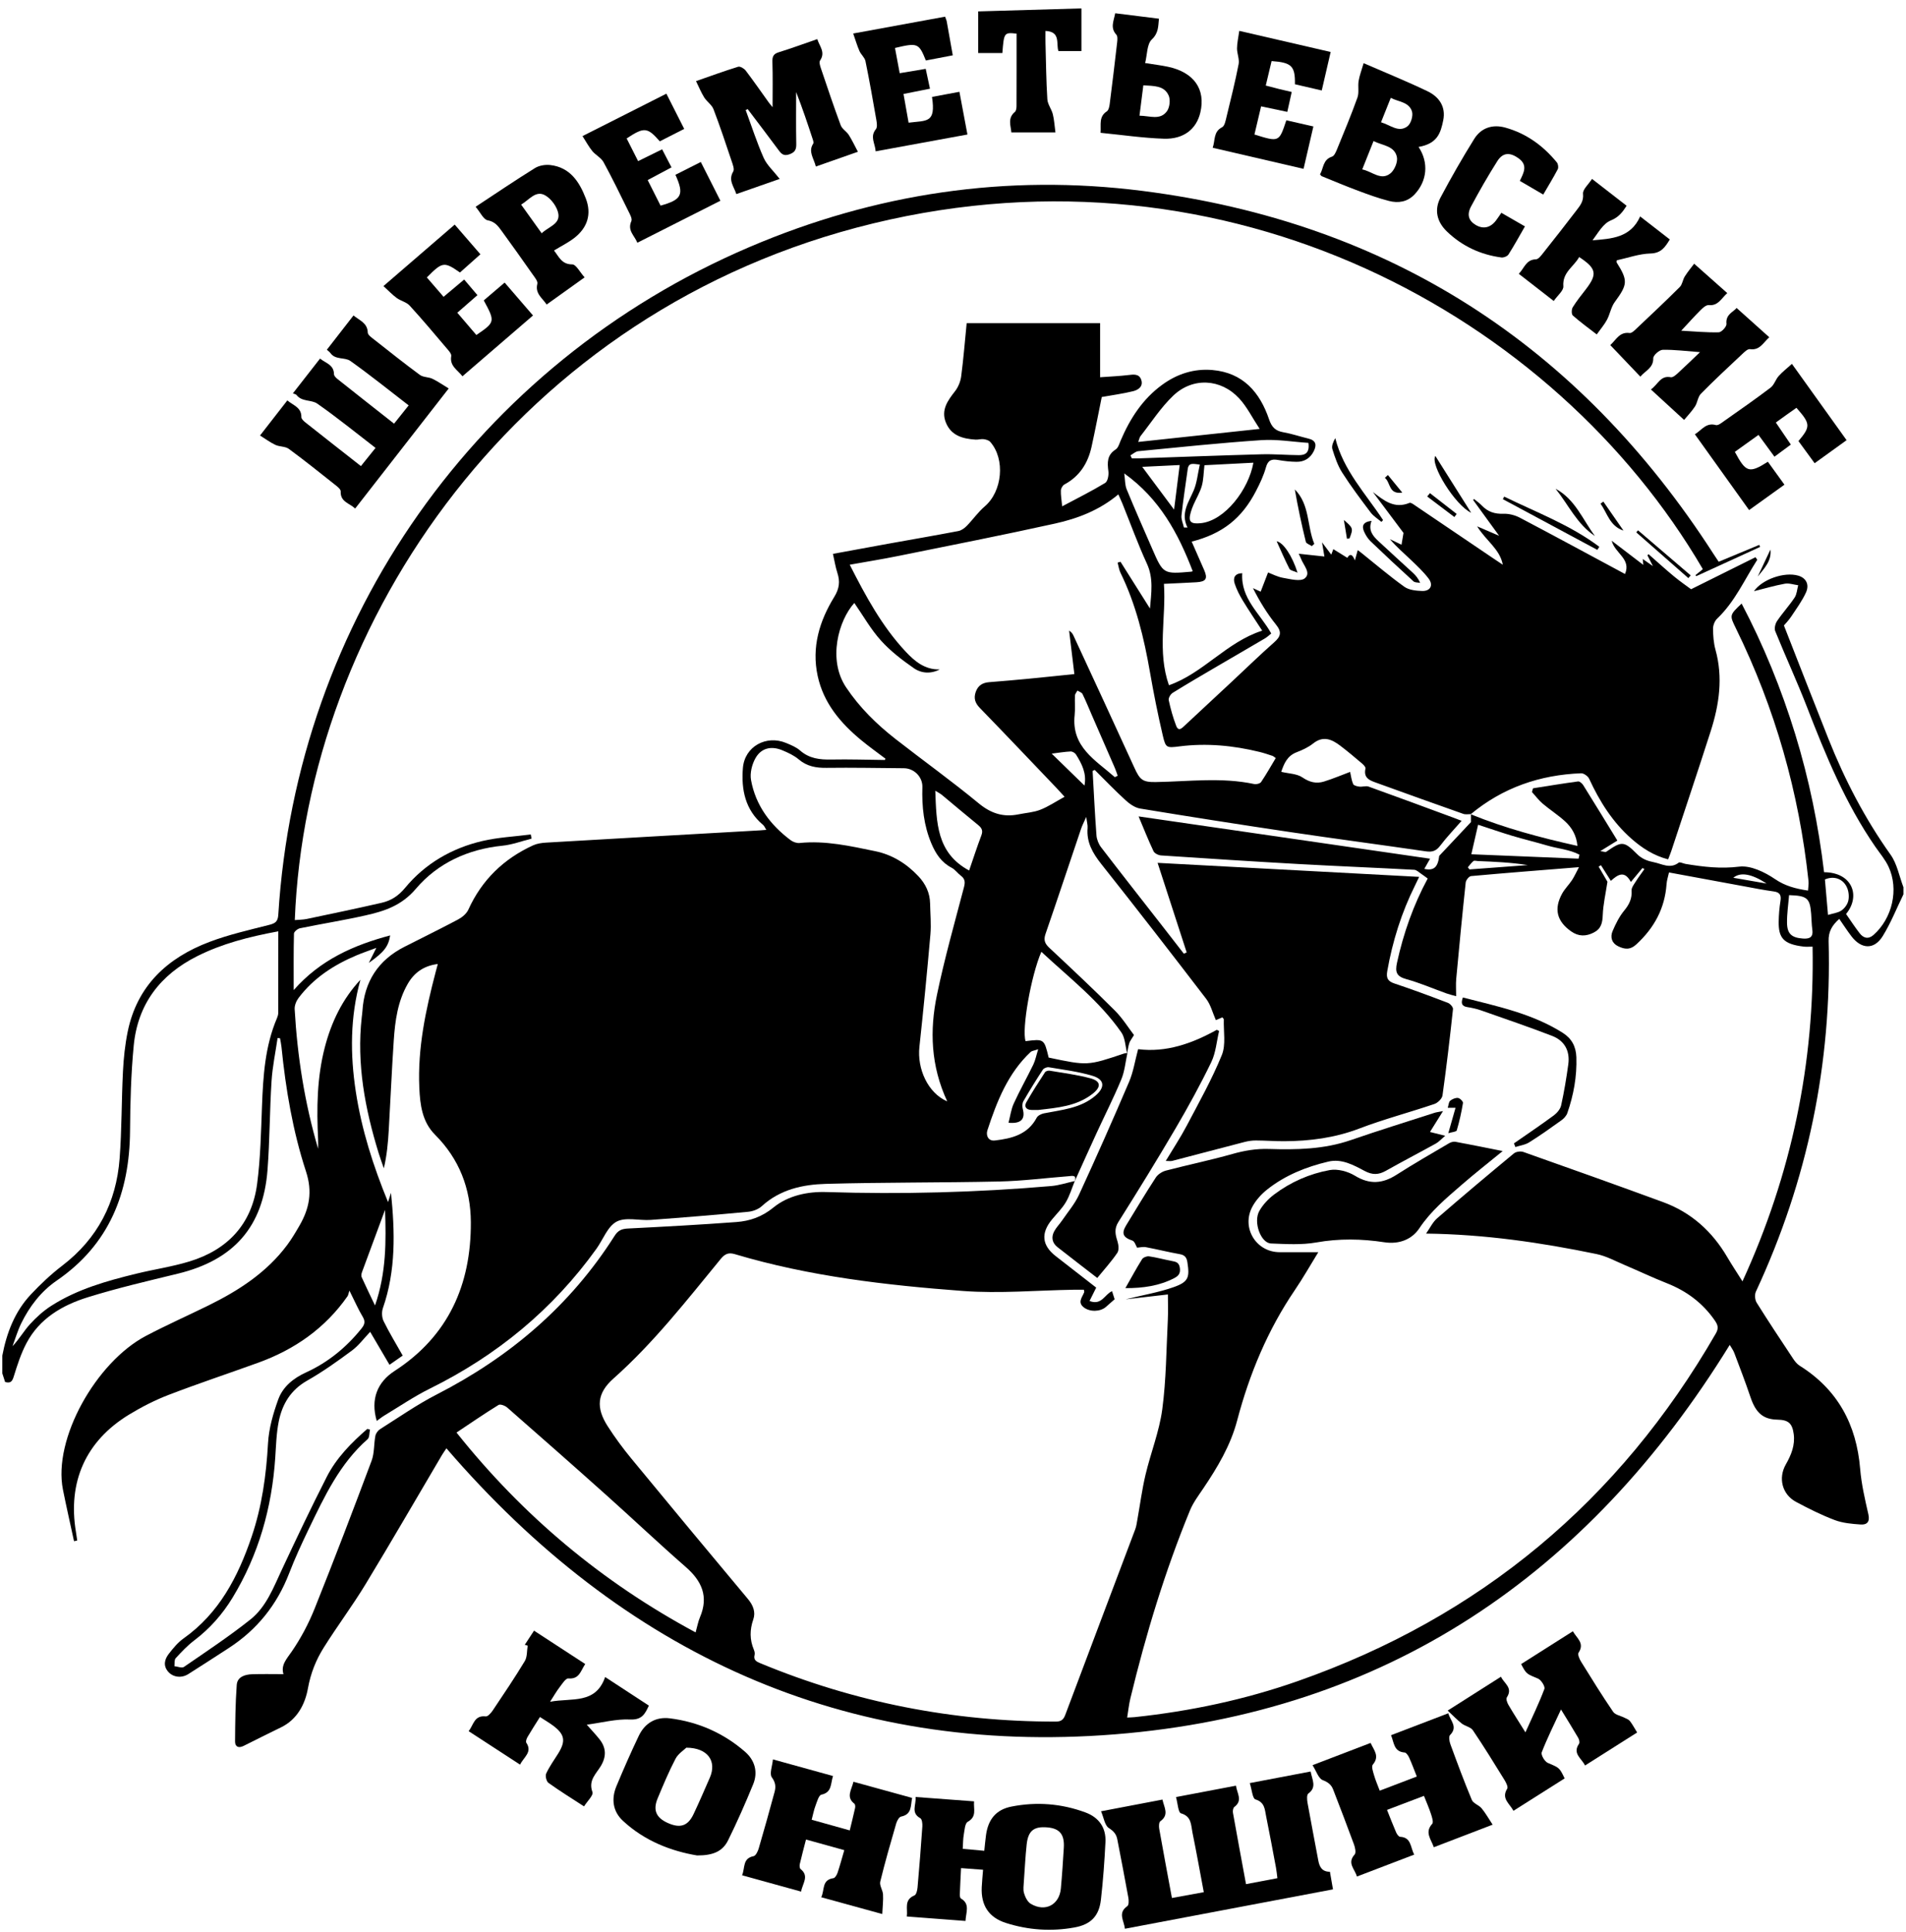 <?xml version="1.0" encoding="utf-8"?>
<!-- Generator: Adobe Illustrator 16.0.0, SVG Export Plug-In . SVG Version: 6.00 Build 0)  -->
<!DOCTYPE svg PUBLIC "-//W3C//DTD SVG 1.1//EN" "http://www.w3.org/Graphics/SVG/1.1/DTD/svg11.dtd">
<svg version="1.1" id="Layer_1" xmlns="http://www.w3.org/2000/svg" xmlns:xlink="http://www.w3.org/1999/xlink" x="0px" y="0px"
	 width="1070.75px" height="1085px" viewBox="0 0 1070.75 1085" enable-background="new 0 0 1070.75 1085" xml:space="preserve">
<g id="E7Dlfy.tif">
	<g>
		<path fill-rule="evenodd" clip-rule="evenodd" d="M826.208,457.23c19.266,7.846,39.267,13.164,59.954,17.768
			c-0.514-5.881-3.123-10.275-6.928-13.764c-3.909-3.582-8.458-6.457-12.508-9.898c-2.268-1.927-4.09-4.376-6.113-6.59
			c0.202-0.697,0.404-1.395,0.605-2.091c8.434-1.322,16.858-2.718,25.317-3.854c0.868-0.117,2.276,1.111,2.873,2.066
			c6.491,10.385,12.87,20.839,19.196,31.141c-2.059,1.273-5.291,3.271-9.585,5.927c2.054,0.283,2.888,0.675,3.271,0.411
			c8.662-5.981,9.886-6.295,17.263,1.137c2.909,2.932,6.11,4.007,9.489,4.675c4.539,0.897,9.208,3.964,14.021,0.249
			c0.682-0.526,2.508,0.492,3.818,0.71c9.979,1.657,19.727,2.832,30.144,1.539c6.419-0.796,14.362,3.058,20.151,6.989
			c5.725,3.889,11.488,5.372,18.525,6.451c0.115-1.943,0.461-3.673,0.283-5.348c-5.289-49.663-18.771-96.98-40.759-141.848
			c-3.656-7.461-3.71-7.434,3.184-13.974c12.394,23.603,22.329,48.013,30.109,73.335c7.79,25.358,13.085,51.239,16.211,77.521
			c16.063,0.104,20.62,13.553,12.343,23.449c2.502,3.574,4.92,7.339,7.664,10.848c2.117,2.709,4.824,3.51,7.756,0.93
			c10.568-9.307,14.364-25.65,8.452-38.321c-1.874-4.018-4.876-7.519-7.429-11.209c-16.721-24.182-27.791-51.1-38.345-78.318
			c-5.583-14.4-12.079-28.446-17.889-42.763c-0.624-1.537,0.034-4.191,1.046-5.686c3.07-4.537,6.826-8.612,9.855-13.173
			c1.266-1.905,1.371-4.581,2.004-6.906c-2.516-0.325-5.148-1.282-7.527-0.851c-5.842,1.062-11.568,2.764-17.342,4.208
			c4.617-6.671,17.088-11.034,24.936-8.726c4.297,1.264,6.38,4.916,4.285,9.479c-2.195,4.781-5.389,9.12-8.318,13.539
			c-1.365,2.059-3.135,3.85-4.051,4.951c8.496,21.652,16.663,42.722,25.025,63.713c9.153,22.977,20.475,44.754,34.879,64.987
			c3.688,5.182,4.885,12.138,7.227,18.278c0,1.334,0,2.666,0,4c-3.825,7.855-7.062,16.074-11.637,23.465
			c-4.754,7.681-11.895,7.421-17.466,0.211c-2.411-3.121-4.544-6.455-6.939-9.886c-4.101,3.631-6.127,7.192-5.987,12.452
			c1.831,68.796-11.789,134.408-40.844,196.83c-0.783,1.682-0.564,4.624,0.424,6.207c6.617,10.594,13.541,20.998,20.447,31.409
			c0.991,1.495,2.202,3.051,3.686,3.98c21.43,13.425,31.95,33.049,34.012,57.953c0.711,8.586,2.698,17.104,4.617,25.536
			c0.975,4.275-0.866,5.935-4.336,5.695c-4.924-0.339-10.064-0.789-14.616-2.509c-7.442-2.812-14.625-6.422-21.659-10.177
			c-7.809-4.168-10.181-13.307-5.758-21.061c3.038-5.326,5.271-10.804,4.426-17.061c-0.82-6.078-3.032-7.936-9.183-8.064
			c-8.03-0.17-12.133-3.823-15.114-12.676c-2.807-8.337-5.971-16.556-9.087-24.785c-0.616-1.627-1.726-3.068-2.56-4.512
			c-79.717,129.282-193.176,206.537-345.391,218.677c-151.974,12.12-276.371-45.511-375.535-160.601
			c-0.732,1.09-1.684,2.363-2.488,3.725c-14.316,24.238-28.4,48.619-43.01,72.681c-7.338,12.085-15.869,23.44-23.391,35.421
			c-4.389,6.99-7.385,14.441-8.922,22.972c-1.579,8.763-5.938,17.399-15.072,21.854c-7.031,3.429-14.025,6.932-21.025,10.422
			c-2.799,1.396-4.863,0.613-4.838-2.499c0.086-10.587,0.166-21.196,0.942-31.745c0.333-4.525,4.604-5.847,8.661-5.979
			c5.76-0.188,11.529-0.048,17.591-0.048c-1.559-5.118,1.751-8.491,4.673-12.739c5.145-7.475,9.49-15.711,12.871-24.15
			c11.018-27.502,21.58-55.191,31.968-82.939c1.614-4.312,1.236-9.338,2.122-13.969c0.268-1.392,1.42-2.998,2.635-3.763
			c10.545-6.644,20.822-13.847,31.881-19.514c41.066-21.046,75.026-49.901,99.854-89.02c2.004-3.157,4.088-3.966,7.553-4.141
			c20.289-1.024,40.58-2.132,60.838-3.634c7.604-0.562,14.384-2.885,20.841-8.151c8.224-6.708,19.141-9.032,29.692-8.698
			c42.201,1.336,84.312,0.258,126.362-3.365c4.468-0.385,8.841-1.857,13.257-2.821c-1.631,3.976-2.846,8.19-5.006,11.847
			c-2.09,3.541-5.139,6.518-7.787,9.724c-6.358,7.694-5.706,14.506,2.033,20.557c7.572,5.921,15.174,11.803,22.791,17.724
			c-1.375,2.758-2.52,5.055-3.737,7.497c6.815,2.764,8.729-4.035,12.649-5.472c0.421,1.316,0.853,2.668,1.441,4.512
			c-1.229,1.082-3.076,2.756-4.973,4.372c-3.184,2.714-9.015,2.833-12.404,0.149c-3.642-2.883-0.738-5.652,0.268-8.457
			c0.132-0.367-0.096-0.862-0.174-1.415c-1.951,0-3.773-0.025-5.597,0.004c-20.822,0.333-41.762,2.241-62.441,0.689
			c-43.173-3.24-86.229-8.192-127.979-20.653c-3.48-1.039-5.546-0.293-7.938,2.617c-19.142,23.284-37.662,47.107-60.354,67.26
			c-9.229,8.197-9.874,16.35-3.171,26.776c4.044,6.292,8.517,12.358,13.272,18.134c21.714,26.365,43.554,52.628,65.471,78.825
			c2.943,3.52,4.457,7.36,3.021,11.499c-2.023,5.83-2.043,11.321,0.305,16.947c0.374,0.895,0.666,2.043,0.438,2.93
			c-0.742,2.861,0.927,3.758,3.119,4.668c53.158,22.064,108.527,32.862,166.059,32.819c2.971-0.002,4.314-1.015,5.354-3.785
			c13.037-34.763,26.216-69.474,39.309-104.216c0.631-1.676,0.855-3.516,1.176-5.297c1.521-8.455,2.624-17.008,4.603-25.354
			c2.913-12.286,7.731-24.254,9.395-36.67c2.227-16.633,2.271-33.561,3.125-50.369c0.241-4.761,0.037-9.545,0.037-14.169
			c-7.38,0.852-14.848,1.714-23.727,2.738c10.018-2.474,18.759-3.944,26.991-6.854c8.34-2.949,9.025-5.419,7.682-14.007
			c-0.42-2.677-1.451-4.003-4.25-4.499c-6.391-1.135-12.699-2.727-19.08-3.93c-1.591-0.299-3.328,0.176-4.916,0.289
			c-0.694-1.109-1.335-3.533-2.645-3.977c-5.231-1.768-6.326-3.963-3.455-8.648c5.48-8.949,10.855-17.969,16.591-26.752
			c1.179-1.806,3.575-3.357,5.702-3.914c12.394-3.244,24.968-5.824,37.287-9.313c6.814-1.93,13.461-3.059,20.574-2.832
			c15.504,0.494,30.949,0.216,45.937-4.954c15.574-5.373,31.32-10.25,47.001-15.313c1.15-0.372,2.379-0.506,4.871-1.018
			c-2.885,4.622-5.09,8.151-7.33,11.739c2.786,0.7,5.239,1.316,8.559,2.15c-2.25,1.892-3.592,3.433-5.271,4.363
			c-9.314,5.16-18.776,10.057-28.052,15.285c-4.136,2.332-7.593,2.415-11.979,0.075c-6.248-3.333-12.893-7.003-20.388-5.228
			c-12.411,2.939-24.192,7.639-34.279,15.629c-3.308,2.621-6.403,6.021-8.381,9.717c-6.306,11.783,2.086,25.48,15.278,25.517
			c7.139,0.02,14.277,0.003,21.772,0.003c-4.306,6.99-8.464,14.347-13.198,21.312c-15.254,22.444-25.493,47.074-32.383,73.186
			c-3.715,14.079-11.037,26.299-19.061,38.211c-2.672,3.967-5.639,7.895-7.436,12.264c-14.085,34.254-24.79,69.604-33.486,105.574
			c-0.83,3.436-1.187,6.984-1.81,10.768c1.946-0.105,3.101-0.115,4.243-0.236c31.252-3.325,61.848-9.793,91.506-20.191
			C831.463,908.111,909.654,842.853,963.911,748.8c1.605-2.782,1.273-4.6-0.45-7.117c-6.824-9.969-15.959-16.744-27.137-21.143
			c-7.891-3.105-15.558-6.773-23.373-10.077c-5.303-2.241-10.514-5.129-16.066-6.277c-31.287-6.472-62.836-11.078-95.746-11.487
			c2.207-3.119,3.717-6.425,6.215-8.591c14.216-12.325,28.623-24.431,43.119-36.427c1.211-1.002,3.801-1.352,5.328-0.812
			c26.215,9.263,52.409,18.589,78.51,28.168c15.783,5.793,27.588,16.453,36.06,30.924c2.556,4.367,5.374,8.581,8.514,13.566
			c27.626-60.303,40.581-122.567,39.382-187.952c-2.021,0-3.501,0.145-4.943-0.022c-11.583-1.346-14.246-5.023-14.094-14.148
			c0.062-3.814,0.389-7.656,0.989-11.422c0.522-3.284-0.257-4.932-3.795-5.413c-5.771-0.784-11.492-1.94-17.225-2.991
			c-13.73-2.514-27.455-5.059-41.599-7.668c-0.512,2.369-1.217,4.426-1.363,6.521c-0.952,13.623-6.896,24.531-16.88,33.781
			c-3.694,3.422-6.788,2.815-10.302,1.146c-3.566-1.695-4.588-5.079-3.156-8.465c1.721-4.071,3.763-8.199,6.549-11.573
			c2.845-3.447,4.441-6.736,4.144-11.268c-0.11-1.672,1.413-3.543,2.433-5.172c1.476-2.355,3.172-4.574,4.773-6.852
			c-0.366-0.2-0.732-0.4-1.099-0.602c-2.039,2.449-4.077,4.898-6.513,7.823c-3.553-6.586-7.234-4.239-11.241-0.616
			c-2.058-3.254-3.807-6.021-5.557-8.79c-0.435,0.269-0.868,0.537-1.302,0.806c1.877,3.217,3.756,6.434,4.945,8.473
			c-1.008,6.708-2.398,12.65-2.635,18.64c-0.172,4.396-0.84,7.729-5.045,9.886c-4.447,2.281-8.57,2.257-12.689-0.633
			c-8.04-5.641-9.84-12.576-5.115-21.196c1.495-2.728,3.836-4.979,5.565-7.597c1.335-2.021,2.317-4.275,3.91-7.281
			c-21.153,1.697-40.896,3.225-60.612,5.013c-1.141,0.104-2.866,2.241-3.009,3.572c-1.925,18.021-3.66,36.061-5.329,54.106
			c-0.284,3.078-0.04,6.207-0.04,9.771c-1.981-0.563-3.741-0.959-5.428-1.563c-7.524-2.694-14.899-5.911-22.581-8.026
			c-5.51-1.518-6.36-3.967-5.219-9.203c3.641-16.695,9.301-32.602,17.25-47.291c-1.391-1.012-2.436-1.839-3.547-2.564
			c-1.314-0.857-2.651-2.265-4.037-2.34c-21.632-1.171-43.28-2.027-64.908-3.234c-25.786-1.439-51.559-3.11-77.327-4.828
			c-1.494-0.1-3.648-1.168-4.222-2.386c-3.03-6.431-5.651-13.056-8.379-19.526c54.379,7.887,108.887,15.793,163.752,23.751
			c-1.28,2.257-2.236,3.94-3.24,5.71c5.48,1.183,7.633-1.03,8.375-7.31c6.336-6.738,12.15-12.923,17.836-18.971
			c0-1.317,0-2.896,0-4.474L826.208,457.23z M256.461,804.423c37.266,46.766,81.73,83.984,134.311,112.226
			c0.964-3.411,1.42-6.079,2.453-8.501c4.955-11.619,1.074-20.333-7.98-28.231c-15.059-13.138-29.572-26.896-44.471-40.222
			c-18.499-16.547-37.129-32.947-55.805-49.295c-1.209-1.059-3.899-2.086-4.885-1.479
			C272.18,793.792,264.521,799.06,256.461,804.423z M826.561,479.701c20.504,0.841,40.373,1.656,60.242,2.473
			c0.171-0.744,0.342-1.489,0.512-2.233c-5.583-2.944-12.098-3.378-18.104-5.146c-6.526-1.921-13.152-3.502-19.669-5.452
			c-6.315-1.891-12.547-4.062-19.174-6.227C829.117,468.561,827.91,473.822,826.561,479.701z M1005.065,502.648
			c-0.415,5.162-1.224,10.381-1.155,15.589c0.082,6.151,2.646,8.343,8.931,8.792c3.459,0.247,5.896-0.543,5.294-4.885
			c-0.406-2.943-0.423-5.939-0.655-8.91C1016.783,504.334,1015.271,502.969,1005.065,502.648z M1026.937,513.767
			c2.927-0.896,5.546-1.155,7.468-2.448c1.743-1.172,3.367-3.31,3.877-5.317c0.563-2.225,0.352-4.999-0.49-7.157
			c-2.066-5.296-7.371-7.267-12.588-4.999C1025.777,500.446,1026.358,507.119,1026.937,513.767z M824.598,487.015
			c0.312,0.398,0.625,0.797,0.938,1.196c10.902-0.81,21.806-1.62,32.709-2.429c-9.375-1.505-18.717-1.894-28.059-2.278
			c-0.826-0.034-1.939-0.394-2.426,0.003C826.553,484.49,825.633,485.823,824.598,487.015z M992.464,496.145
			c-8.655-5.599-14.767-6.522-18.745-3.246C979.648,493.925,985.505,494.94,992.464,496.145z"/>
		<path fill-rule="evenodd" clip-rule="evenodd" d="M1.303,761.212c2.443-12.792,6.996-24.707,16.016-34.312
			c5.447-5.801,11.318-11.34,17.633-16.168c19.936-15.239,30.379-35.547,32.252-60.172c1.238-16.262,1.043-32.627,1.873-48.928
			c0.379-7.457,1.16-14.973,2.652-22.279c5.274-25.822,22.282-41.483,45.934-50.435c10.842-4.104,22.28-6.69,33.553-9.558
			c3.406-0.865,4.885-1.844,5.123-5.681c10.316-165.667,111.684-309.524,264.486-374.864
			c70.764-30.258,144.741-41.314,221.026-31.605c138.544,17.633,245.14,86.521,320.702,203.769c0.895,1.39,1.828,2.753,2.971,4.472
			c7.652-3.182,15.227-6.33,22.8-9.478c0.16,0.381,0.319,0.761,0.479,1.142c-11.957,5.472-23.915,10.943-35.873,16.415
			c-0.156-0.187-0.313-0.373-0.47-0.56c1.39-1.117,2.778-2.236,4.165-3.352C873.232,176.943,690.465,76.974,490.5,125.46
			c-199.6,48.399-318.386,223.65-324.895,391.2c2.287-0.202,4.578-0.178,6.768-0.638c14.01-2.939,28.025-5.865,41.979-9.059
			c5.309-1.215,9.398-3.781,13.277-8.465c11.22-13.548,26.147-22.194,43.269-26.22c8.893-2.091,18.179-2.514,27.287-3.69
			c0.148,0.777,0.296,1.555,0.443,2.332c-5.466,1.369-10.863,3.425-16.412,3.98c-19.32,1.934-36.373,9.823-48.535,24.131
			c-8.154,9.594-17.716,12.596-28.396,15.009c-12.17,2.749-24.521,4.696-36.748,7.205c-1.33,0.272-3.362,1.934-3.389,2.993
			c-0.259,10.129-0.154,20.266-0.154,31.732c15.021-17.07,33.785-25.268,54.201-30.705c-1.016,6.232-3.291,9.23-11.998,15.44
			c1.48-2.961,2.533-5.063,4.221-8.437c-4.426,1.657-7.781,2.787-11.038,4.156c-12.788,5.377-24.184,12.733-32.649,23.952
			c-1.288,1.706-2.316,4.218-2.197,6.284c1.518,26.502,5.592,52.623,13.188,78.413c0-1.753,0.075-3.509-0.012-5.257
			c-0.864-17.367-0.664-34.656,3.742-51.639c3.687-14.207,9.868-27.108,20.032-38.02c-5.803,20.877-5.828,41.883-2.562,63.074
			c3.261,21.162,9.67,41.358,18.078,61.802c0.694-2.189,1.175-3.705,1.655-5.221c2.227,21.881,2.818,43.6-4.567,64.812
			c-0.749,2.15-0.578,5.234,0.421,7.268c3.152,6.418,6.9,12.541,10.721,19.316c-2.261,1.575-4.632,3.228-7.414,5.166
			c-3.716-6.326-7.227-12.305-10.861-18.492c-3.514,3.673-6.428,7.676-10.223,10.485c-8.119,6.009-16.394,11.933-25.166,16.901
			c-9.256,5.242-14.02,13.189-15.978,22.96c-1.333,6.649-1.504,13.55-1.963,20.354c-1.892,28.051-9.31,54.41-23.96,78.545
			c-5.67,9.342-12.793,17.389-21.562,24.041c-3.812,2.891-7.167,6.443-10.409,9.988c-0.85,0.929-0.508,2.95-0.713,4.471
			c1.805,0.186,4.187,1.213,5.325,0.43c12.602-8.663,25.387-17.133,37.348-26.631c8.933-7.094,12.966-17.912,17.71-28.057
			c8.18-17.486,16.461-34.935,25.236-52.124c5.431-10.636,13.797-19.083,22.75-26.862c0.5,0.131,1,0.263,1.5,0.394
			c-0.416,1.834-0.201,4.387-1.346,5.394c-15.608,13.732-24.186,32.04-32.948,50.203c-3.978,8.244-7.838,16.58-11.128,25.114
			c-6.83,17.722-18.079,31.704-33.985,41.996c-7.551,4.886-15.083,9.802-22.691,14.598c-3.82,2.407-8.558,1.788-11.28-1.358
			c-2.95-3.41-2.01-6.993,0.37-10.053c2.434-3.129,5.06-6.348,8.252-8.609c20.051-14.207,30.641-34.666,38.265-57.111
			c5.774-17.002,8.216-34.543,9.209-52.473c0.459-8.284,2.876-16.678,5.713-24.55c2.601-7.216,8.488-11.992,15.689-15.28
			c12.312-5.622,22.582-14.014,31.073-24.594c1.741-2.17,2.368-3.904,0.741-6.598c-2.483-4.109-4.397-8.562-7.49-14.744
			c-0.546,1.667-0.631,2.562-1.079,3.203c-12.573,17.963-29.685,29.883-50.098,37.281c-16.747,6.07-33.671,11.67-50.294,18.053
			c-7.729,2.967-15.24,6.795-22.319,11.104c-24.38,14.84-34.579,37.853-29.819,66.043c0.262,1.553,0.463,3.115,0.693,4.672
			c-0.598,0.124-1.195,0.248-1.793,0.371c-2.082-9.65-4.293-19.273-6.224-28.954c-5.681-28.487,18.606-71.593,46.651-86.344
			c11.486-6.041,23.374-11.314,35.025-17.045c17.055-8.388,32.809-18.532,44.354-34.07c2.573-3.464,4.788-7.214,6.943-10.961
			c5.486-9.534,7.285-18.876,3.574-30.216c-7.411-22.646-11.395-46.194-13.781-69.951c-0.164-1.631-0.535-3.241-0.81-4.861
			c-0.46-0.046-0.919-0.092-1.379-0.139c-1.167,8.057-2.872,16.078-3.389,24.176c-1.06,16.62-0.995,33.318-2.269,49.918
			c-2.457,31.993-19.005,50.6-50.404,58.233c-16.957,4.123-33.996,8.083-50.642,13.263c-14.218,4.424-27.026,11.881-34.349,25.725
			c-3.078,5.818-5.148,12.234-7.101,18.556c-0.852,2.759-1.627,4.179-4.915,3.288c-0.482-1.489-1.026-3.168-1.57-4.848
			C1.303,767.878,1.303,764.546,1.303,761.212z M156.342,522.968c-16.709,3.098-31.617,6.955-45.592,13.974
			c-20.775,10.435-33.379,26.934-35.624,50.164c-1.534,15.876-1.955,31.899-2.072,47.862c-0.255,34.777-11.529,63.787-41.235,84.166
			c-8.731,5.99-15.23,14.437-19.912,24.008c-1.998,4.084-3.271,8.521-4.875,12.797c3.786-3.969,6.338-8.527,9.762-12.293
			c3.545-3.898,7.594-7.562,12.021-10.393c14.65-9.365,31.203-13.994,47.893-18.068c9.848-2.404,19.963-3.869,29.637-6.809
			c21.537-6.547,35.12-20.957,38.096-43.521c1.908-14.477,2.188-29.191,2.748-43.816c0.646-16.871,1.68-33.609,8.449-49.409
			c0.383-0.895,0.672-1.913,0.676-2.875C156.354,553.794,156.342,538.835,156.342,522.968z M216.312,679.364
			c-4.25,11.448-8.637,23.214-12.96,35.003c-0.315,0.862-0.519,2.055-0.173,2.822c2.22,4.941,4.607,9.808,7.504,15.881
			C217.111,714.476,216.896,696.654,216.312,679.364z"/>
		<path fill-rule="evenodd" clip-rule="evenodd" d="M603.702,663.438c1.39-3.927-1.391-3.111-3.436-2.952
			c-12.954,1.006-25.891,2.678-38.858,2.963c-32.475,0.712-64.973,0.419-97.438,1.33c-12.981,0.363-25.736,3.122-35.999,12.506
			c-1.933,1.768-5,2.923-7.655,3.173c-18.222,1.717-36.466,3.226-54.721,4.562c-6.472,0.475-14.05-1.736-19.189,0.962
			c-5.054,2.652-7.591,10.022-11.341,15.245c-24.517,34.133-55.967,59.945-93.588,78.536c-8.773,4.335-16.933,9.917-25.348,14.97
			c-1.521,0.913-2.912,2.041-4.484,3.156c-3.549-12.108,0.285-21.74,9.98-28.021c30.258-19.603,43.062-48.428,42.883-83.587
			c-0.096-18.893-6.521-35.506-20.107-49.097c-7.254-7.258-8.416-16.854-8.844-26.387c-0.993-22.223,3.604-43.721,9.207-65.045
			c0.337-1.279,0.682-2.558,1.18-4.43c-7.775,0.963-13.193,4.754-16.857,11.104c-5.652,9.796-7.136,20.724-7.876,31.717
			c-1.13,16.789-1.837,33.607-2.812,50.407c-0.413,7.108-1.051,14.202-2.771,21.487c-0.973-2.837-2.023-5.649-2.906-8.514
			c-7.666-24.868-12.444-50.102-9.505-76.293c0.13-1.159,0.313-2.314,0.384-3.477c1.014-16.512,8.839-28.576,23.592-36.089
			c10.078-5.132,20.248-10.087,30.229-15.401c2.25-1.199,4.656-3.211,5.674-5.448c7.593-16.704,19.871-28.575,36.412-36.14
			c2.193-1.002,4.797-1.374,7.242-1.518c40.088-2.344,80.18-4.604,120.271-6.887c0.947-0.054,1.893-0.15,3.475-0.279
			c-0.801-1.257-1.133-2.206-1.797-2.759c-10.115-8.424-12.34-19.976-11.354-31.991c0.993-12.113,13.12-18.674,24.258-14.051
			c2.753,1.143,5.69,2.328,7.88,4.25c5.177,4.543,11.104,5.186,17.606,5.058c9.988-0.196,19.986,0.149,29.982,0.247
			c0.075,0,0.153-0.274,0.382-0.705c-4.524-3.44-9.222-6.77-13.647-10.424c-11.669-9.633-21.176-20.85-24.467-36.121
			c-3.473-16.102,1.016-30.791,9.332-44.329c2.849-4.637,3.331-8.624,1.745-13.487c-1.069-3.276-1.593-6.73-2.489-10.671
			c10.488-1.925,20.574-3.804,30.672-5.624c13.272-2.393,26.566-4.666,39.812-7.195c1.708-0.326,3.446-1.619,4.713-2.912
			c3.474-3.543,6.352-7.736,10.097-10.93c9.875-8.423,11.646-26.543,3.048-36.241c-0.807-0.91-2.425-1.337-3.729-1.507
			c-1.453-0.189-2.988,0.355-4.468,0.26c-7.124-0.461-13.733-2.172-16.705-9.604c-2.835-7.092,1.068-12.337,5.202-17.645
			c1.787-2.296,3.036-5.431,3.414-8.33c1.29-9.87,2.083-19.806,3.075-29.815c25.132,0,49.737,0,74.956,0c0,9.947,0,19.68,0,30.369
			c5.725-0.421,10.811-0.621,15.848-1.23c2.996-0.361,6.031-0.773,7.225,2.559c1.349,3.766-1.562,5.779-4.512,6.503
			c-5.773,1.415-11.7,2.205-17.633,3.267c-1.857,9.119-3.657,18.564-5.729,27.947c-2.03,9.195-6.678,16.588-15.267,21.176
			c-1.003,0.535-1.92,2.19-1.965,3.361c-0.1,2.594,0.381,5.209,0.727,8.902c8.496-4.529,16.514-8.508,24.143-13.13
			c1.448-0.877,2.095-4.397,1.819-6.53c-0.635-4.912-0.822-9.15,4.083-12.271c1.451-0.923,2.082-3.293,2.855-5.101
			c5.261-12.3,12.333-23.254,23.32-31.247c8.381-6.098,17.84-9.152,28.172-8.259c17.178,1.487,26.666,12.457,31.834,27.698
			c1.5,4.421,3.602,6.479,8.025,7.252c4.74,0.828,9.346,2.41,14.041,3.533c4.289,1.025,4.812,3.554,3.053,7.083
			c-1.975,3.962-5.309,6.016-9.643,5.975c-3.477-0.032-6.985-0.422-10.414-1.028c-3.683-0.651-5.695,0.102-6.824,4.159
			c-1.279,4.605-3.389,9.046-5.604,13.315c-8,15.428-18.824,23.916-36.099,28.369c2.351,5.357,4.661,10.637,6.98,15.911
			c2.146,4.88,1.11,6.587-4.341,6.904c-5.803,0.339-11.609,0.573-18.233,0.894c1.298,19.018-3.852,37.885,2.81,56.941
			c19.322-6.758,32.432-24.29,52.395-30.65c-3.781-5.824-7.484-11.268-10.895-16.888c-1.803-2.969-3.432-6.134-4.525-9.415
			c-1.105-3.316-0.057-5.852,4.209-5.965c-0.947,14.353,10.055,22.625,16.291,33.859c-1.083,0.854-2.231,1.987-3.58,2.782
			c-8.99,5.302-18.037,10.511-27.041,15.791c-8.301,4.868-16.622,9.706-24.795,14.782c-1.176,0.73-2.432,2.906-2.174,4.095
			c1.048,4.858,2.39,9.701,4.17,14.34c1.369,3.569,3.37,1.233,4.912-0.196c8.801-8.154,17.573-16.338,26.346-24.521
			c7.92-7.389,15.686-14.95,23.802-22.117c3.729-3.293,4.407-5.756,1.042-9.938c-4.983-6.193-9.187-13.014-12.949-20.486
			c1.178,0.537,2.354,1.076,4.324,1.977c1.315-3.41,2.637-6.834,4.155-10.772c2.12,0.786,5.229,2.459,8.526,3.026
			c4.063,0.699,9.703,2.215,12.109,0.25c3.729-3.042-0.842-7.4-2.182-11.135c-0.268-0.746-0.668-1.444-1.243-2.664
			c5.035,0.54,9.54,1.023,14.439,1.549c-0.444-2.659-0.788-4.72-1.327-7.939c2.078,2.762,3.512,4.668,5.181,6.887
			c0.475-1.248,0.841-2.209,1.168-3.071c2.669,1.653,5.132,3.181,7.862,4.872c1.092-1.951,2.625-2.781,4.249,1.455
			c0.749-2.727,1.125-4.1,1.59-5.794c0.748,0.562,1.388,1.019,2.001,1.509c8.025,6.412,15.844,13.111,24.188,19.076
			c2.596,1.854,6.597,2.25,9.986,2.364c4.646,0.156,6.465-3.263,3.66-6.954c-2.896-3.814-6.463-7.15-9.943-10.479
			c-3.949-3.776-8.127-7.313-11.808-11.663c2.262,1.086,4.523,2.172,6.51,3.125c0.366-2.164,0.714-4.223,1.122-6.635
			c-5.525-7.375-11.367-15.17-17.208-22.967c6.216,4.768,11.974,9.633,20.577,6.105c0.789-0.324,2.348,0.908,3.41,1.625
			c14.365,9.687,28.705,19.41,43.053,29.122c1.898,1.284,3.809,2.551,5.959,3.99c-1.701-8.913-9.387-13.392-14.426-21.567
			c4.527,1.944,7.795,3.348,12.355,5.307c-5.43-7.476-10.026-13.803-14.623-20.131c0.188-0.172,0.373-0.343,0.561-0.514
			c1.48,1.231,3.094,2.336,4.414,3.721c3.324,3.485,7.201,4.737,12.068,4.559c3.07-0.113,6.508,0.777,9.254,2.221
			c19.745,10.383,39.355,21.021,59.046,31.601c3.632-8.536-5.672-11.534-7.476-18.677c6.167,4.711,11.749,8.975,17.77,13.574
			c-0.131-1.27-0.216-2.084-0.345-3.325c1.726,1.2,3.185,2.214,5.72,3.978c-1.393-2.736-2.23-4.379-3.066-6.021
			c0.205-0.221,0.41-0.441,0.615-0.662c4.752,4.166,9.416,8.438,14.285,12.462c3.563,2.946,7.396,5.569,9.612,7.222
			c12.986-6.452,24.592-12.219,36.198-17.984c0.327,0.482,0.654,0.964,0.982,1.445c-7.202,11.189-12.568,23.58-22.498,33.002
			c-1.369,1.299-2.341,3.723-2.335,5.623c0.013,3.965,0.309,8.062,1.358,11.865c4.309,15.596,2.124,30.775-2.672,45.729
			c-7.221,22.513-14.75,44.927-22.163,67.378c-0.464,1.406-1.056,2.771-1.769,4.621c-8.026-2.055-14.63-6.324-20.617-11.6
			c-10.572-9.316-17.894-20.939-23.736-33.645c-0.674-1.463-3.021-3.146-4.529-3.088c-23.154,0.894-44.055,8.066-62.028,23.02
			l0.149-0.082c-1.439-0.026-3.01,0.317-4.299-0.137c-16.167-5.699-32.303-11.488-48.422-17.32c-3.744-1.354-7.83-2.529-6.533-8.152
			c0.17-0.736-0.977-2.008-1.794-2.701c-4.067-3.444-8.134-6.906-12.384-10.118c-4.721-3.568-9.551-5.753-15.221-1.247
			c-2.691,2.139-5.998,3.672-9.242,4.908c-5.348,2.037-7.137,6.441-8.685,11.018c4.186,1.007,8.765,1.008,11.897,3.137
			c4.045,2.75,7.844,3.645,12.157,2.306c5.013-1.556,9.866-3.62,14.643-5.409c0.513,2.248,0.769,4.697,1.712,6.843
			c0.371,0.845,2.244,1.281,3.49,1.43c1.711,0.203,3.661-0.565,5.186-0.019c15.977,5.734,31.889,11.646,47.816,17.516
			c1.451,0.534,2.887,1.105,4.436,1.701c-4.252,4.875-8.426,9.195-12.021,13.955c-2.219,2.938-4.441,3.712-8.01,3.191
			c-25.379-3.703-50.812-7.041-76.18-10.811c-28.164-4.184-56.295-8.602-84.391-13.223c-2.937-0.483-5.92-2.606-8.214-4.701
			c-5.966-5.444-11.559-11.297-17.3-16.986c-0.395,0.189-0.789,0.381-1.182,0.571c0.687,12.056,1.257,24.118,2.162,36.157
			c0.173,2.31,1.195,4.875,2.611,6.721c11.343,14.793,22.877,29.438,34.346,44.133c4.054,5.195,8.086,10.405,12.129,15.608
			c0.533-0.236,1.066-0.473,1.6-0.709c-5.439-16.741-10.877-33.483-16.338-50.295c49.203,2.635,97.824,5.238,146.938,7.868
			c-0.947,1.969-1.566,3.301-2.225,4.615c-7.652,15.306-12.717,31.436-15.694,48.275c-0.666,3.766,0.157,5.691,3.999,6.969
			c10.109,3.359,20.103,7.077,30.057,10.878c1.268,0.483,2.986,2.415,2.869,3.501c-1.746,16.193-3.641,32.377-5.9,48.506
			c-0.256,1.818-2.659,4.152-4.558,4.795c-14.032,4.752-28.417,8.535-42.241,13.803c-13.689,5.215-27.693,7.026-42.1,7.098
			c-5.328,0.025-10.658-0.398-15.988-0.416c-2.12-0.008-4.297,0.32-6.355,0.851c-13.532,3.489-27.035,7.092-40.564,10.598
			c-0.971,0.252-2.063,0.033-3.662,0.033c4.15-6.918,8.293-13.157,11.766-19.749c6.889-13.073,14.164-26.032,19.723-39.673
			c2.389-5.86,0.91-13.303,1.129-20.028c0.012-0.354-0.52-0.727-0.854-1.161c-1.387,0.596-2.681,1.151-3.613,1.553
			c-1.857-4.203-2.896-8.632-5.418-11.924c-19.453-25.393-39.059-50.673-58.941-75.729c-4.867-6.133-8.394-12.26-7.711-20.305
			c0.133-1.577-0.376-3.209-0.763-6.129c-1.315,2.988-2.243,4.726-2.866,6.565c-6.671,19.71-13.219,39.461-20.002,59.132
			c-1.166,3.379-0.41,5.385,2.11,7.742c12.407,11.602,24.804,23.229,36.821,35.23c4.382,4.374,7.708,9.805,10.773,13.79
			c-1.406,2.353-2.272,3.353-2.635,4.512c-0.58,1.854-0.826,3.815-1.213,5.728c-1.035-3.959-1.076-8.61-3.272-11.758
			c-12.292-17.619-29.263-30.662-44.915-45.238c-5.842,13.436-11.095,43.578-8.865,50.184c10.425-1.293,10.425-1.293,12.961,9.217
			c21.863,4.615,21.862,4.613,42.347-2.276c0.602-0.202,1.27-0.207,1.906-0.304c-1.098,4.967-1.513,10.217-3.433,14.842
			c-4.252,10.246-9.299,20.16-13.946,30.245C611.842,645.357,607.795,654.408,603.702,663.438z M477.361,317.111
			c9.009,17.727,18.111,34.553,31.338,48.708c5.168,5.53,10.871,10.332,19.25,10.077c-5.031,2.641-10.347,2.243-14.559-0.679
			c-6.623-4.594-13.187-9.632-18.547-15.588c-5.715-6.349-10.002-13.981-14.904-21.044c-8.849,9.795-15.053,31.76-4.647,47.346
			c7.603,11.388,17.19,20.774,27.867,29.104c15.497,12.09,31.498,23.555,46.649,36.056c6.938,5.724,13.882,7.935,22.418,6.187
			c4.073-0.834,8.371-1.073,12.184-2.564c4.594-1.797,8.78-4.639,13.643-7.301c-2.166-2.365-3.26-3.604-4.4-4.799
			c-14.387-15.057-28.716-30.168-43.227-45.104c-2.672-2.752-3.512-5.418-2.285-8.957c1.254-3.621,3.84-5.192,7.523-5.484
			c7.305-0.578,14.605-1.207,21.898-1.905c8.547-0.817,17.083-1.731,25.992-2.642c-1.04-8.588-1.997-16.496-2.954-24.402
			c1.253,0.775,1.94,1.689,2.41,2.705c11.458,24.766,22.963,49.51,34.286,74.338c3.08,6.754,4.631,8.104,12.002,7.988
			c18.443-0.292,36.928-2.805,55.303,1.118c1.191,0.255,3.266-0.261,3.859-1.14c2.936-4.344,5.511-8.932,8.224-13.451
			c-1.023-0.699-1.386-1.082-1.827-1.226c-2.373-0.769-4.736-1.597-7.155-2.19c-14.843-3.641-29.837-5.074-45.087-3.145
			c-7.26,0.918-7.742,0.898-9.367-6.021c-2.767-11.786-5.137-23.68-7.215-35.608c-3.355-19.267-7.885-38.134-16.553-55.813
			c-0.859-1.755-1.096-3.813-1.622-5.731c0.538-0.166,1.075-0.332,1.612-0.497c5.52,8.749,11.037,17.499,16.557,26.247
			c0.738-8.69,2.065-16.934-1.702-25.125c-5.072-11.029-9.212-22.486-13.771-33.753c-0.665-1.644-1.435-3.245-2.3-5.188
			c-10.674,8.92-22.878,13.561-35.547,16.367c-29.244,6.477-58.646,12.241-88.007,18.183
			C495.771,313.984,486.768,315.424,477.361,317.111z M532.139,618.47c-9.314-20.045-9.896-39.931-5.792-59.74
			c4.212-20.328,9.896-40.357,15.172-60.455c0.742-2.826,0.688-4.689-1.669-6.479c-1.848-1.402-3.27-3.502-5.271-4.543
			c-5.704-2.965-8.902-7.85-11.293-13.479c-4.318-10.17-5.454-20.858-5.11-31.783c0.179-5.686-4.636-10.564-10.395-10.603
			c-14.487-0.096-28.978-0.411-43.46-0.214c-5.887,0.08-10.988-0.824-15.638-4.763c-2.608-2.21-5.921-3.727-9.118-5.073
			c-6.231-2.624-11.922-1.356-15.172,4.429c-1.964,3.495-3.178,8.376-2.482,12.229c2.566,14.229,10.787,25.186,22.212,33.769
			c1.353,1.017,3.423,1.777,5.055,1.61c14.519-1.48,28.528,1.723,42.525,4.604c9.521,1.959,17.591,6.981,24.248,14.071
			c3.987,4.245,6.442,9.281,6.556,15.245c0.109,5.826,0.682,11.695,0.177,17.469c-1.841,21.039-3.899,42.061-6.173,63.058
			C515.164,600.249,521.282,613.781,532.139,618.47z M707.661,240.849c-4.241-6.425-7.169-12.445-11.524-17.141
			c-10.281-11.084-26.021-11.99-36.986-1.576c-7.013,6.662-12.377,15.064-18.416,22.737c-0.609,0.774-0.768,1.905-1.297,3.296
			C661.936,245.753,683.867,243.401,707.661,240.849z M670.058,320.78c-8.172-21.313-18.559-40.669-38.472-54.945
			c0.487,3.487,0.329,6.449,1.347,8.928c4.599,11.206,9.509,22.285,14.349,33.392c6.209,14.248,6.227,14.241,21.928,12.863
			C669.371,321.003,669.528,320.931,670.058,320.78z M583.236,589.194c-2.457,0.843-3.59,0.903-4.223,1.497
			c-12.83,12.043-19.012,27.835-24.315,44.015c-0.864,2.638,0.247,6.181,4.241,5.712c9.441-1.109,18.416-3.28,23.458-12.777
			c0.651-1.226,2.606-2.168,4.112-2.465c10.074-1.992,20.502-2.789,28.852-9.885c5.568-4.732,5.275-9.145-1.742-11.228
			c-7.904-2.347-16.211-3.362-24.377-4.757c-1.057-0.181-2.838,0.493-3.399,1.351c-3.81,5.817-7.473,11.737-10.951,17.757
			c-0.657,1.139-0.665,2.978-0.312,4.317c1.49,5.63-0.869,8.396-8.02,7.735c0.98-3.727,1.44-7.527,2.961-10.842
			c3.393-7.396,7.409-14.506,10.967-21.832C581.619,595.462,582.104,592.819,583.236,589.194z M676.636,261.239
			c-0.521,4.429-0.505,8.179-1.496,11.64c-1.041,3.633-3.075,6.977-4.618,10.472c-0.604,1.365-1.132,2.776-1.55,4.208
			c-1.59,5.451-0.124,6.812,5.61,6.232c13.467-1.362,26.891-18.872,29.547-33.967C694.953,260.295,685.891,260.762,676.636,261.239z
			 M635.05,255.71c0.275,0.561,0.552,1.123,0.827,1.684c1.311,0,2.621,0.039,3.93-0.006c22.973-0.777,45.943-1.663,68.92-2.289
			c6.977-0.191,13.972,0.435,20.96,0.482c3.511,0.023,6.141-1.25,5.365-6.883c-8.778-0.574-17.694-2.131-26.466-1.543
			c-23.086,1.543-46.111,3.98-69.147,6.209C637.914,253.512,636.51,254.9,635.05,255.71z M544.439,488.823
			c2.271-6.589,4.407-13.22,6.873-19.728c1.02-2.688,0.223-4.164-1.822-5.82c-6.85-5.551-13.553-11.281-20.344-16.903
			c-0.91-0.753-2.012-1.274-3.726-2.339C526.11,461.88,526.072,478.957,544.439,488.823z M626.285,436.404
			c0.538-0.268,1.076-0.535,1.615-0.803c-0.527-1.452-0.979-2.936-1.593-4.35c-4.228-9.749-8.491-19.482-12.735-29.224
			c-1.791-4.11-3.463-8.276-5.43-12.301c-0.439-0.901-1.884-1.313-2.865-1.95c-0.486,0.93-1.344,1.842-1.391,2.795
			c-0.181,3.646,0.216,7.34-0.172,10.955C601.781,419.537,615.572,426.919,626.285,436.404z M659.57,286.16
			c1.147-9.123,2.105-16.742,3.147-25.025c-7.214,0.35-13.671,0.662-21.036,1.018C647.737,270.279,653.148,277.541,659.57,286.16z
			 M609.225,441.114c1.349-6.784-1.484-12.209-4.756-17.44c-0.552-0.883-2.018-1.736-3.021-1.693
			c-3.262,0.141-6.506,0.703-10.627,1.211C597.305,429.505,603.165,435.212,609.225,441.114z M674.029,260.878
			c-3.678-0.363-6.268-1.348-6.797,2.55c-1.18,8.688-2.562,17.354-3.506,26.067c-0.234,2.167,0.885,4.479,1.381,6.725
			c0.666,0.002,1.333,0.004,2,0.006c-3.994-8.115,0.68-14.193,3.504-20.877C672.428,271.052,672.84,266.16,674.029,260.878z"/>
		<path fill-rule="evenodd" clip-rule="evenodd" d="M736.277,994.763c0.935,4.822,3.555,8.846-1.312,12.401
			c-0.934,0.682-0.731,3.488-0.426,5.202c1.924,10.813,4.057,21.59,6.051,32.391c0.671,3.629,2.156,6.31,6.53,6.309
			c0.561,3.215,1.095,6.283,1.722,9.877c-39.098,7.398-77.782,14.719-116.883,22.117c-0.521-4.613-4.178-8.883,1.354-12.7
			c0.879-0.606,0.855-3.162,0.58-4.696c-1.977-10.973-4.113-21.918-6.23-32.866c-0.557-2.88-2.059-4.569-4.769-6.317
			c-2.271-1.465-2.767-5.678-4.353-9.383c12.116-2.309,23.147-4.41,34.504-6.573c0.898,4.418,3.943,8.476-1.182,12.159
			c-0.826,0.594-0.887,2.859-0.643,4.236c2.258,12.754,4.66,25.482,7.141,38.867c6.077-1.109,11.713-2.138,17.902-3.268
			c-2.163-11.49-4.135-22.578-6.389-33.609c-0.847-4.146-0.426-8.948-6.449-10.678c-1.55-0.444-1.767-5.533-2.773-9.12
			c11.538-2.192,22.399-4.255,33.695-6.401c0.555,4.379,3.966,8.285-0.919,11.945c-0.704,0.528-0.97,2.226-0.785,3.266
			c2.351,13.232,4.821,26.443,7.34,40.084c6.056-1.148,11.548-2.19,17.631-3.344c-0.287-2.168-0.452-4.086-0.806-5.969
			c-1.812-9.65-3.6-19.309-5.551-28.932c-0.762-3.753-0.724-7.737-5.977-9.334c-1.67-0.508-1.987-5.465-3.174-9.165
			C713.787,999.041,724.787,996.949,736.277,994.763z"/>
		<path fill-rule="evenodd" clip-rule="evenodd" d="M540.846,1038.183c4.375,0.396,8.119,0.737,12.098,1.1
			c0.362-3.315,0.598-6.106,0.983-8.877c1.22-8.766,5.646-14.229,14.185-15.93c14.15-2.817,28.195-1.732,41.748,3.305
			c7.471,2.777,11.562,8.529,11.16,16.59c-0.536,10.797-1.319,21.602-2.544,32.34c-1.053,9.234-5.626,13.952-14.853,15.627
			c-12.981,2.357-25.904,1.486-38.469-2.514c-9.713-3.092-14.115-9.91-13.635-20.088c0.148-3.119,0.471-6.23,0.748-9.796
			c-4.184-0.315-7.934-0.599-12.369-0.933c-0.256,5.217-0.521,9.982-0.689,14.75c-0.028,0.785,0.116,2.021,0.613,2.312
			c5.297,3.097,2.816,7.688,2.572,12.618c-10.885-0.827-21.578-1.64-32.973-2.505c0.65-4.405-1.787-9.278,4.312-11.848
			c1.029-0.433,1.582-2.85,1.72-4.406c1.015-11.438,1.925-22.885,2.706-34.34c0.105-1.549-0.189-4.062-1.148-4.591
			c-5.436-3-2.293-7.423-2.631-11.923c11.057,0.826,21.749,1.627,32.838,2.456c-0.404,4.284,1.71,8.538-3.551,11.476
			c-1.61,0.9-1.781,4.707-2.238,7.249C540.994,1032.675,541.044,1035.183,540.846,1038.183z M575.137,1057.24
			c0,1.223-0.496,3.697,0.139,5.836c0.652,2.201,1.936,4.86,3.762,5.958c8.033,4.829,16.07,0.674,16.926-8.546
			c0.705-7.622,1.195-15.266,1.662-22.906c0.459-7.489-2.331-10.854-9.258-11.441c-7.549-0.643-10.766,1.845-11.608,9.584
			C576.021,1042.502,575.715,1049.329,575.137,1057.24z"/>
		<path fill-rule="evenodd" clip-rule="evenodd" d="M252.076,218.136c-17.891,22.955-35.078,45.007-52.551,67.426
			c-3.178-3.051-8.404-3.658-8.131-9.637c0.055-1.181-1.839-2.657-3.102-3.658c-8.615-6.826-17.191-13.711-26.047-20.213
			c-1.982-1.456-5.176-1.143-7.535-2.237c-2.892-1.342-5.493-3.31-8.634-5.264c5.353-6.876,10.225-13.136,15.34-19.707
			c3.344,2.839,8.001,3.892,7.89,9.432c-0.02,1.005,1.384,2.237,2.391,3.036c10.172,8.06,20.398,16.051,31.054,24.41
			c2.714-3.371,5.264-6.538,8.222-10.213c-11.043-8.49-21.61-17.095-32.752-24.877c-3.244-2.266-8.619-0.898-11.631-4.826
			c-0.362-0.471-1.219-0.562-2.056-0.92c5.443-6.967,10.233-13.098,15.269-19.542c3.198,2.62,7.771,3.448,7.826,8.78
			c0.01,0.93,1.131,2.044,2.006,2.738c10.409,8.27,20.869,16.477,31.746,25.038c2.778-3.478,5.326-6.667,8.201-10.267
			c-11.041-8.497-21.646-17.059-32.737-24.938c-3.128-2.224-8.424-0.457-11.249-4.473c-0.371-0.526-0.956-0.902-1.975-1.838
			c4.967-6.385,9.912-12.742,14.969-19.243c3.445,2.849,7.865,4.187,8.013,9.614c0.037,1.35,2.188,2.811,3.601,3.925
			c8.501,6.701,16.975,13.444,25.691,19.856c1.855,1.365,4.824,1.111,7.016,2.157C245.945,214.146,248.732,216.117,252.076,218.136z
			"/>
		<path fill-rule="evenodd" clip-rule="evenodd" d="M813.282,960.547c10.628-6.749,20.012-12.708,29.933-19.007
			c1.768,3.848,6.878,6.137,3.292,11.618c-0.56,0.856,0.181,2.974,0.886,4.177c2.934,4.998,6.084,9.87,9.561,15.439
			c3.835-8.545,7.627-16.317,10.65-24.379c0.514-1.369-1.809-5.057-3.605-5.812c-6.33-2.666-6.46-2.358-9.464-8.142
			c9.583-6.075,19.208-12.176,29.068-18.427c2.217,3.959,6.759,6.66,3.21,12.018c-0.643,0.971,0.472,3.562,1.381,5.029
			c5.869,9.481,11.746,18.969,18.031,28.174c1.198,1.754,4.239,2.233,6.405,3.35c1.053,0.541,2.333,0.973,3.011,1.842
			c1.419,1.819,2.506,3.896,4.074,6.424c-9.737,6.167-19.344,12.252-29.279,18.544c-1.941-4.06-7.217-6.667-3.377-12.196
			c0.479-0.689,0.098-2.385-0.432-3.294c-2.983-5.126-6.134-10.154-9.691-15.975c-3.979,8.614-7.787,16.191-10.826,24.065
			c-0.542,1.406,1.625,5.16,3.367,5.912c6.386,2.755,6.518,2.45,9.5,8.73c-9.449,5.979-18.944,11.989-28.747,18.193
			c-2.213-4.145-6.985-6.857-3.503-12.439c0.605-0.971-0.69-3.496-1.613-4.99c-5.773-9.346-11.534-18.709-17.689-27.803
			c-1.234-1.824-4.328-2.281-6.248-3.777C818.627,965.835,816.389,963.449,813.282,960.547z"/>
		<path fill-rule="evenodd" clip-rule="evenodd" d="M467.961,997.292c-1.427,4.428-0.52,9.182-6.514,10.476
			c-1.512,0.327-2.476,4.005-3.342,6.276c-0.879,2.307-1.326,4.779-2.127,7.801c6.98,1.954,13.773,3.856,21.393,5.99
			c1.066-4.42,2.106-8.516,3.008-12.642c0.163-0.745,0.057-1.997-0.426-2.368c-4.796-3.704-1.613-7.668-0.494-12.309
			c10.963,3.02,21.765,5.995,32.945,9.074c-0.896,4.414-0.011,9.221-6.172,10.477c-1.154,0.235-2.33,2.373-2.758,3.847
			c-3.152,10.862-6.302,21.734-8.98,32.719c-0.516,2.118,1.42,4.722,1.562,7.14c0.198,3.367-0.229,6.771-0.429,11.022
			c-11.953-3.286-22.773-6.263-34.288-9.429c2.033-4.085,0.148-9.751,6.857-10.709c0.913-0.13,1.921-1.836,2.312-3.003
			c1.357-4.056,2.461-8.196,3.789-12.737c-7.266-2.013-14.092-3.904-21.51-5.959c-1.233,4.803-2.438,9.243-3.473,13.723
			c-0.207,0.896-0.142,2.397,0.418,2.843c5.033,4.013,1.102,8.002,0.303,12.676c-11.123-3.075-21.92-6.062-33.15-9.167
			c1.74-4.205,0.16-9.496,6.462-10.734c1.216-0.238,2.394-2.688,2.875-4.326c3.092-10.535,6.035-21.114,8.909-31.711
			c0.784-2.89,0.596-5.285-1.533-8.224c-1.449-2.001,0.266-6.294,0.613-10.073C445.914,991.199,456.617,994.158,467.961,997.292z"/>
		<path fill-rule="evenodd" clip-rule="evenodd" d="M805.5,1037.289c-1.659-4.67-5.245-8.399-0.917-13.133
			c0.839-0.918-0.129-3.811-0.724-5.643c-1.068-3.292-2.484-6.471-3.906-10.077c-6.951,2.642-13.578,5.161-20.754,7.888
			c1.783,4.45,3.36,8.587,5.123,12.643c0.432,0.993,1.438,2.422,2.237,2.461c6.305,0.312,5.706,5.75,7.898,10.01
			c-10.774,4.119-21.241,8.121-32.165,12.297c-1.234-4.311-5.667-7.524-1.284-12.363c0.897-0.99,0.272-3.898-0.372-5.659
			c-3.773-10.315-7.742-20.559-11.69-30.809c-1.054-2.735-2.836-4.137-5.87-5.304c-2.373-0.914-3.537-4.973-5.721-8.391
			c11.359-4.348,21.829-8.356,32.621-12.488c1.871,4.117,5.227,7.453,1.229,12.19c-0.904,1.071,0.183,4.074,0.752,6.074
			c0.769,2.698,1.924,5.287,3.143,8.536c6.94-2.645,13.649-5.201,20.834-7.939c-1.561-3.912-2.809-7.326-4.303-10.627
			c-0.517-1.14-1.593-2.793-2.511-2.859c-6.154-0.443-5.941-5.497-7.662-9.723c10.779-4.125,21.294-8.149,32.183-12.316
			c1.082,4.242,5.583,7.584,0.959,12.241c-0.847,0.853-0.37,3.599,0.22,5.204c3.846,10.469,7.712,20.938,12.025,31.218
			c0.833,1.987,3.971,2.882,5.506,4.729c2.183,2.627,3.866,5.668,6.182,9.164C827.004,1029.037,816.502,1033.067,805.5,1037.289z"/>
		<path fill-rule="evenodd" clip-rule="evenodd" d="M303.328,964.153c-2.451,3.911-4.792,7.506-6.96,11.202
			c-0.548,0.936-1.136,2.589-0.7,3.242c3.55,5.32-1.377,7.979-3.507,12.298c-9.663-6.286-19.069-12.404-28.875-18.783
			c2.786-3.55,3.087-9.032,9.601-8.297c1.198,0.136,3.002-1.966,3.969-3.407c6.12-9.133,12.281-18.25,17.961-27.655
			c1.422-2.354,1.129-5.743,1.624-8.657c-0.544-0.164-1.089-0.329-1.633-0.494c1.628-2.486,3.257-4.973,5.195-7.934
			c9.657,6.29,19.078,12.426,28.761,18.732c-2.566,3.766-3.213,8.637-9.48,8.098c-1.529-0.133-3.526,3.137-5.016,5.068
			c-1.697,2.199-3.068,4.65-5.248,8.025c12.192-2.324,25.55,1.625,30.935-13.889c8.577,5.604,16.476,10.766,24.563,16.051
			c-2.171,4.681-3.894,8.111-10.552,7.8c-7.819-0.366-15.757,1.776-24.332,2.923c2.683,3.047,5.046,5.515,7.161,8.181
			c3.726,4.696,3.932,9.583,0.848,14.839c-2.635,4.485-7.281,8.138-4.823,14.812c0.663,1.803-2.952,5.18-4.735,8.043
			c-6.977-4.54-13.641-8.648-19.98-13.209c-1.157-0.833-1.885-3.918-1.27-5.25c1.804-3.898,4.365-7.451,6.667-11.116
			c4.427-7.047,3.821-10.83-2.745-15.745C308.522,967.359,306.09,965.953,303.328,964.153z"/>
		<path fill-rule="evenodd" clip-rule="evenodd" d="M458.33,93.516c-1.174-4.704-4.43-8.386-1.477-12.869
			c0.29-0.44,0.096-1.335-0.104-1.942c-2.984-9.084-6.006-18.154-9.494-26.995c0,9.699-0.127,19.401,0.074,29.097
			c0.063,3.107-0.684,4.696-3.822,5.827c-3.154,1.138-4.476-0.116-6.104-2.319c-5.715-7.735-11.566-15.369-17.366-23.041
			c-0.376,0.184-0.751,0.365-1.127,0.548c3.312,8.966,6.237,18.102,10.106,26.819c1.785,4.023,5.413,7.229,9.003,11.825
			c-9.116,3.187-16.563,5.79-24.355,8.515c-1.392-4.314-4.688-7.791-1.743-12.691c0.773-1.288-0.249-3.888-0.872-5.742
			c-3.289-9.783-6.528-19.592-10.22-29.226c-0.955-2.493-3.721-4.231-5.209-6.597c-1.704-2.711-2.911-5.735-4.607-9.179
			c8.293-2.884,15.916-5.685,23.668-8.064c1.117-0.343,3.333,0.966,4.224,2.133c4.442,5.824,8.602,11.864,12.888,17.81
			c0.825,1.145,1.771,2.201,2.226,2.76c0-8.338,0.179-16.923-0.097-25.494c-0.098-3.025,0.629-4.441,3.589-5.359
			c7.138-2.213,14.161-4.798,21.626-7.369c1.241,4.055,4.727,7.365,1.564,12.016c-0.627,0.922-0.02,2.936,0.441,4.303
			c3.622,10.724,7.215,21.461,11.154,32.068c0.767,2.065,3.25,3.427,4.511,5.389c1.81,2.816,3.224,5.887,5.146,9.484
			C473.746,88.103,466.306,90.715,458.33,93.516z"/>
		<path fill-rule="evenodd" clip-rule="evenodd" d="M391.579,1041.9c-14.208-2.377-29.35-7.992-41.681-19.496
			c-5.666-5.285-6.557-12.287-3.61-19.375c3.96-9.523,8.12-18.977,12.559-28.287c3.434-7.201,9.601-10.831,17.502-9.834
			c15.892,2.006,30.145,8.27,42.235,18.795c5.446,4.74,7.352,11.328,4.541,18.201c-4.343,10.615-8.988,21.132-14.057,31.419
			C406.016,1039.519,400.774,1041.947,391.579,1041.9z M385.566,981.383c-1.383,1.366-4.571,3.359-6.077,6.233
			c-3.765,7.188-6.899,14.718-10.032,22.217c-2.735,6.551-0.889,10.818,5.5,13.743c7.088,3.244,11.482,1.866,14.694-4.94
			c3.185-6.75,6.159-13.602,9.134-20.447C402.766,989.028,397.708,981.457,385.566,981.383z"/>
		<path fill-rule="evenodd" clip-rule="evenodd" d="M955.035,197.742c-7.847-0.583-14.432-1.465-20.991-1.312
			c-1.892,0.043-5.304,3.095-5.276,4.721c0.092,5.497-4.371,6.923-7.251,10.345c-5.698-5.974-11.183-11.722-16.897-17.713
			c3.367-3.031,5.198-7.56,10.863-6.782c1.212,0.166,2.855-1.543,4.041-2.662c8.117-7.661,16.257-15.305,24.156-23.188
			c1.465-1.46,1.644-4.124,2.825-5.971c1.788-2.791,3.935-5.354,5.239-7.094c6.479,5.744,12.428,11.02,18.6,16.492
			c-3.453,3.145-5.161,7.268-10.396,6.747c-1.42-0.142-3.283,1.501-4.525,2.741c-3.631,3.627-7.051,7.466-10.936,11.632
			c7.024,0.381,14.07,1.069,21.096,0.907c1.558-0.037,4.47-3.229,4.311-4.705c-0.588-5.447,3.962-6.732,5.701-8.966
			c6.132,5.493,12.146,10.884,18.354,16.444c-3.518,3.189-5.378,7.473-10.854,6.682c-1.332-0.191-3.159,1.645-4.461,2.867
			c-7.773,7.297-15.598,14.552-23.076,22.145c-1.748,1.775-1.924,4.998-3.365,7.201c-1.844,2.816-4.236,5.273-6.1,7.53
			c-6.338-5.815-12.198-11.192-18.647-17.11c4.065-2.865,5.331-7.986,11.171-6.871c1.104,0.211,2.727-1.148,3.799-2.125
			C946.408,206.058,950.273,202.279,955.035,197.742z"/>
		<path fill-rule="evenodd" clip-rule="evenodd" d="M796.925,82.515c5.849,8.826,4.81,19.239-2.3,26.701
			c-4.023,4.223-9.09,4.957-14.277,3.637c-5.934-1.509-11.729-3.633-17.478-5.775c-6.853-2.555-13.595-5.406-20.374-8.154
			c-0.27-0.109-0.436-0.473-0.934-1.041c2.01-3.328,1.496-8.229,6.733-9.924c1.329-0.431,2.265-2.772,2.938-4.417
			c3.901-9.54,7.884-19.059,11.353-28.759c1.01-2.824,0.15-6.264,0.658-9.336c0.5-3.027,1.648-5.947,2.82-9.969
			c12.357,5.379,24.316,10.207,35.918,15.783c6.428,3.09,10.357,8.637,8.802,16.279C809.328,74.696,807.506,80.674,796.925,82.515z
			 M765.272,95.127c5.769,1.206,10.536,6.56,15.896,2.182c2.279-1.861,4.155-6.374,3.58-9.133
			c-1.322-6.343-8.019-6.397-13.125-8.954C769.507,84.521,767.548,89.428,765.272,95.127z M775.825,68.665
			c5.338,1.554,9.894,6.03,14.864,2.255c1.939-1.473,3.272-5.912,2.548-8.287c-1.649-5.408-7.515-5.381-11.936-7.682
			C779.378,59.769,777.732,63.887,775.825,68.665z"/>
		<path fill-rule="evenodd" clip-rule="evenodd" d="M872.859,169.016c-6.873-5.343-13.146-10.219-19.631-15.261
			c3.117-3.18,4.054-7.995,9.618-8.137c1.484-0.039,3.108-2.328,4.324-3.857c6.224-7.822,12.384-15.695,18.458-23.633
			c2.061-2.691,4.107-5.105,3.679-9.322c-0.245-2.412,3.015-5.181,5.054-8.342c6.691,5.191,12.937,10.037,19.437,15.08
			c-2.37,3.662-4.419,6.443-8.973,8.286c-4.258,1.723-7.077,7.003-10.179,11.113c10.707-0.891,21.405-1.388,26.754-13.405
			c5.931,4.601,11.273,8.746,16.658,12.924c-2.633,4.322-4.859,7.73-10.865,7.884c-6.363,0.163-12.672,2.478-18.93,3.835
			c-0.042,0.611-0.195,0.998-0.063,1.205c6.46,10.219,6.175,12.344-1.089,22.251c-2.088,2.849-2.654,6.767-4.362,9.956
			c-1.467,2.741-3.565,5.145-5.747,8.205c-4.717-3.66-9.262-6.94-13.436-10.641c-0.802-0.713-0.751-3.45-0.04-4.605
			c2.173-3.532,4.815-6.783,7.354-10.082c6.586-8.554,6.016-11.711-3.751-18.137c-2.929,5.455-9.495,8.509-8.874,16.424
			C878.447,163.177,875.016,165.883,872.859,169.016z"/>
		<path fill-rule="evenodd" clip-rule="evenodd" d="M352.04,77.75c2.146,4.237,4.163,8.225,6.444,12.733
			c4.438-2.182,8.686-4.271,13.483-6.631c1.704,3.273,3.355,6.445,5.274,10.133c-4.426,2.357-8.725,4.648-13.388,7.134
			c2.521,5.001,4.888,9.698,7.231,14.349c11.963-3.328,13.399-6.163,8.356-17.316c4.62-2.329,9.277-4.678,14.26-7.19
			c3.679,7.271,7.187,14.204,11.009,21.761c-15.541,7.854-30.887,15.609-46.658,23.58c-1.607-4.049-5.743-6.843-3.367-12.127
			c0.604-1.344-0.777-3.797-1.639-5.546c-4.554-9.25-9.045-18.542-13.992-27.581c-1.356-2.479-4.433-3.955-6.31-6.229
			c-1.948-2.36-3.399-5.131-5.502-8.395c15.895-8.035,31.237-15.792,47.116-23.819c3.347,6.606,6.539,12.909,10.021,19.779
			c-4.72,2.399-9.243,4.698-13.716,6.972C363.681,71.398,361.873,71.225,352.04,77.75z"/>
		<path fill-rule="evenodd" clip-rule="evenodd" d="M711.078,48.044c2.924,0.762,5.158,1.367,7.406,1.922
			c2.232,0.553,4.479,1.054,7.176,1.685c-0.863,3.876-1.639,7.358-2.487,11.172c-5.019-1.058-9.535-2.009-14.715-3.101
			c-1.272,5.378-2.509,10.607-3.74,15.812c13.923,4.315,13.816,4.311,17.913-7.985c4.744,1.08,9.546,2.173,15.195,3.459
			c-1.834,7.917-3.604,15.554-5.514,23.802c-17.232-3.994-33.987-7.879-51.045-11.833c1.495-4.323,0.317-9.012,5.285-11.524
			c1.439-0.728,1.967-3.711,2.467-5.769c2.4-9.859,4.866-19.713,6.809-29.666c0.545-2.792-0.922-5.919-0.895-8.887
			c0.027-3.048,0.752-6.091,1.264-9.792c17.343,4.004,34.098,7.873,51.334,11.853c-1.693,7.315-3.285,14.192-5.003,21.616
			c-5.308-1.229-10.232-2.369-15.059-3.486c0.153-10.244-1.816-12.208-13.117-13.023C713.316,38.648,712.258,43.093,711.078,48.044z
			"/>
		<path fill-rule="evenodd" clip-rule="evenodd" d="M271.768,168.691c3.975-3.394,7.631-6.514,11.729-10.014
			c5.33,6.182,10.48,12.153,15.934,18.477c-13.301,11.456-26.379,22.721-39.632,34.137c-2.823-3.637-7.271-5.742-6.307-11.346
			c0.229-1.336-1.572-3.2-2.735-4.57c-6.794-7.997-13.533-16.05-20.625-23.777c-1.812-1.974-5-2.612-7.26-4.268
			c-2.479-1.816-4.614-4.098-7.457-6.684c13.475-11.623,26.513-22.869,40.027-34.525c4.771,5.508,9.401,10.852,14.439,16.668
			c-3.954,3.525-7.732,6.895-11.475,10.231c-8.916-6.213-9.868-6.083-18.607,2.778c3.035,3.514,6.111,7.073,9.393,10.871
			c3.979-3.34,7.636-6.408,11.568-9.709c2.523,2.971,4.869,5.73,7.458,8.777c-3.759,3.281-7.354,6.42-11.307,9.87
			c3.696,4.319,7.211,8.428,10.699,12.505C278.189,180.923,278.251,180.632,271.768,168.691z"/>
		<path fill-rule="evenodd" clip-rule="evenodd" d="M987.888,244.214c-4.726,3.384-9.024,6.463-13.29,9.517
			c6.238,11.649,8.035,12.208,18.562,5.562c2.966,4.105,5.955,8.242,9.304,12.878c-6.603,4.739-13.045,9.365-19.856,14.255
			c-10.176-14.216-20.227-28.256-30.459-42.55c3.883-2.396,6.281-6.743,11.802-5.181c1.276,0.361,3.303-1.326,4.776-2.365
			c8.715-6.14,17.477-12.224,25.963-18.666c2.006-1.523,2.791-4.559,4.555-6.525c2.133-2.379,4.709-4.361,7.419-6.81
			c10.426,14.546,20.399,28.462,30.71,42.847c-5.924,4.271-11.672,8.414-17.952,12.941c-3.128-4.28-6.123-8.38-9.087-12.436
			c6.895-8.187,6.816-9.688-1.134-18.676c-1.8,1.27-3.66,2.57-5.509,3.89c-1.881,1.343-3.749,2.702-6.062,4.37
			c2.835,4.166,5.502,8.086,8.427,12.385c-3.043,2.25-5.931,4.385-9.205,6.805C993.855,252.365,991.041,248.521,987.888,244.214z"/>
		<path fill-rule="evenodd" clip-rule="evenodd" d="M530.921,9.365c0.403,1.133,0.786,1.875,0.931,2.661
			c1.133,6.193,2.221,12.396,3.401,19.044c-5.221,0.998-10.21,1.953-15.125,2.894c-3.948-9.786-4.603-10.06-17.345-7.03
			c0.851,4.554,1.711,9.158,2.646,14.164c4.964-0.828,9.513-1.588,14.613-2.439c0.773,3.605,1.521,7.09,2.392,11.15
			c-4.97,0.99-9.62,1.916-14.864,2.961c0.982,5.543,1.922,10.842,2.857,16.122c10.37-1.306,15.377,0.372,13.154-14.467
			c4.97-0.927,9.962-1.858,15.4-2.872c1.498,7.986,2.928,15.609,4.498,23.978c-17.195,3.149-34.1,6.245-51.57,9.445
			c-0.225-4.387-3.381-8.132,0.141-12.433c0.91-1.111,0.539-3.574,0.234-5.326c-1.91-10.984-3.847-21.968-6.088-32.887
			c-0.417-2.035-2.5-3.672-3.377-5.683c-1.312-3.008-2.237-6.185-3.518-9.831C497.068,15.562,513.729,12.512,530.921,9.365z"/>
		<path fill-rule="evenodd" clip-rule="evenodd" d="M311.234,140.667c2.818,3.547,4.268,7.801,10.219,7.799
			c2.18-0.002,4.36,4.419,6.967,7.291c-7.356,5.26-14.2,10.152-21.322,15.245c-2.525-3.753-6.609-6.173-5.23-11.647
			c0.361-1.434-1.459-3.587-2.586-5.193c-5.731-8.172-11.512-16.311-17.391-24.376c-1.995-2.736-3.778-5.329-7.935-6.081
			c-2.345-0.426-4.052-4.379-6.759-7.588c11.41-7.504,22.229-14.848,33.33-21.737c2.356-1.462,5.831-2.027,8.639-1.7
			c11.1,1.289,16.347,9.475,19.922,18.745c3.379,8.759,0.969,16.438-6.465,22.196C319.252,136.232,315.348,138.156,311.234,140.667z
			 M304.314,131c3.754-3.67,10.326-5.089,9.361-10.947c-0.639-3.875-4.043-8.505-7.519-10.416
			c-5.227-2.875-8.846,2.578-13.387,5.264C296.682,120.354,300.318,125.427,304.314,131z"/>
		<path fill-rule="evenodd" clip-rule="evenodd" d="M626.498,7.441c8.522,1.061,16.414,2.043,24.572,3.06
			c-0.456,4.466-0.197,8.018-4,11.647c-2.785,2.659-2.553,8.482-3.756,13.256c4.967,0.795,8.908,1.258,12.774,2.074
			c14.63,3.087,21.329,12.604,18.233,25.715c-2.189,9.266-9.309,15.053-20.475,14.695c-11.759-0.376-23.474-2.127-35.58-3.313
			c0.344-4.661-1.076-9.04,3.531-12.054c0.996-0.651,1.412-2.605,1.594-4.023c1.48-11.557,2.873-23.124,4.197-34.699
			c0.165-1.442,0.334-3.469-0.463-4.336C623.573,15.597,625.692,11.781,626.498,7.441z M642.303,47.904
			c-0.722,5.689-1.414,11.148-2.164,17.061c5.834,0.067,11.612,2.727,15.419-2.51c1.547-2.127,2.043-6.368,0.995-8.764
			C654.029,47.916,648.121,48.335,642.303,47.904z"/>
		<path fill-rule="evenodd" clip-rule="evenodd" d="M866.957,109.259c-4.722-2.761-8.851-5.176-13.156-7.693
			c2.207-4.562,4.641-8.805-0.656-12.633c-4.797-3.468-8.827-3.422-11.969,1.525c-5.26,8.281-10.141,16.824-14.771,25.476
			c-2.49,4.653-1.307,8.019,2.544,10.34c4.193,2.528,8.255,1.701,11.405-2.38c1.003-1.299,1.887-2.689,3.072-4.393
			c4.396,2.529,8.646,4.977,13.253,7.627c-3.186,5.516-6.036,10.746-9.236,15.752c-0.659,1.031-2.71,1.875-3.974,1.707
			c-11.725-1.555-22.035-6.348-30.582-14.545c-5.643-5.411-7.332-12.165-3.621-19.143c5.935-11.158,12.219-22.156,18.908-32.878
			c3.921-6.286,10.338-8.353,17.511-6.355c11.761,3.274,21.239,10.163,28.918,19.532c0.716,0.874,1.007,2.876,0.505,3.838
			C872.652,99.74,869.862,104.268,866.957,109.259z"/>
		<path fill-rule="evenodd" clip-rule="evenodd" d="M607.53,28.677c-4.042,0-8.298,0-12.923,0
			c-1.429-3.941,1.478-10.947-7.283-11.299c0,2.471-0.052,4.711,0.009,6.949c0.284,10.482,0.39,20.977,1.044,31.438
			c0.177,2.828,2.34,5.478,3.066,8.342c0.781,3.083,0.944,6.322,1.48,10.244c-8.656,0-16.549,0-24.77,0
			c-0.295-3.777-2.247-7.993,1.982-11.494c0.725-0.6,0.918-2.154,0.922-3.27c0.061-13.622,0.039-27.245,0.039-40.694
			c-6.992-0.774-7.107-0.59-7.987,10.892c-4.297,0-8.653,0-13.577,0c0-7.448,0-15.029,0-23.383
			c18.941-0.549,38.128-1.104,57.997-1.678C607.53,12.804,607.53,20.517,607.53,28.677z"/>
		<path fill-rule="evenodd" clip-rule="evenodd" d="M776.047,293.072c-2.039-1.75-4.463-3.209-6.045-5.303
			c-5.514-7.295-11.03-14.623-15.948-22.32c-2.549-3.989-4.138-8.689-5.556-13.256c-0.562-1.812,0.516-4.135,1.635-6.177
			c4.531,18.217,17.175,31.274,26.84,46.038C776.664,292.393,776.355,292.732,776.047,293.072z"/>
		<path fill-rule="evenodd" clip-rule="evenodd" d="M897.328,308.769c-17.688-9.492-35.375-18.982-53.062-28.474
			c0.254-0.476,0.508-0.952,0.763-1.427c18.108,8.838,37.147,15.926,53.439,28.182C898.088,307.623,897.707,308.196,897.328,308.769
			z"/>
		<path fill-rule="evenodd" clip-rule="evenodd" d="M770.516,292.48c-2.014,5.283,0.732,8.469,3.805,11.354
			c6.432,6.04,13.02,11.915,19.496,17.908c1.557,1.44,2.926,3.081,3.996,5.567c-1.275-0.27-2.936-0.118-3.768-0.875
			c-8.117-7.384-16.148-14.865-24.07-22.458c-1.523-1.46-2.733-3.405-3.61-5.344C764.957,295.524,765.51,293.078,770.516,292.48z"/>
		<path fill-rule="evenodd" clip-rule="evenodd" d="M736.979,306.648c-1.169-0.783-3.136-1.369-3.384-2.377
			c-2.385-9.729-4.479-19.527-6.187-29.428c8.533,8.59,6.763,20.557,10.938,30.552C737.891,305.812,737.436,306.23,736.979,306.648z
			"/>
		<path fill-rule="evenodd" clip-rule="evenodd" d="M826.471,287.937c-8.914-4.154-23.237-27.061-20.116-31.893
			C812.963,266.523,819.52,276.917,826.471,287.937z"/>
		<path fill-rule="evenodd" clip-rule="evenodd" d="M896.005,300.994c-10.077-6.611-14.87-17.562-22.104-26.525
			C884.855,280.294,889.108,291.749,896.005,300.994z"/>
		<path fill-rule="evenodd" clip-rule="evenodd" d="M948.463,324.619c-9.748-8.561-19.496-17.121-29.244-25.682
			c0.328-0.381,0.658-0.762,0.986-1.143c9.859,8.434,19.717,16.867,29.575,25.301C949.342,323.603,948.902,324.111,948.463,324.619z
			"/>
		<path fill-rule="evenodd" clip-rule="evenodd" d="M728.924,321.554c-2.108-0.946-4.043-1.176-4.541-2.145
			c-2.563-4.982-4.758-10.153-7.179-15.471C720.914,304.622,725.893,312.007,728.924,321.554z"/>
		<path fill-rule="evenodd" clip-rule="evenodd" d="M912.031,297.941c-7.7-2.512-9.053-9.713-12.898-15.145
			c0.532-0.377,1.063-0.752,1.596-1.129C904.496,287.092,908.264,292.517,912.031,297.941z"/>
		<path fill-rule="evenodd" clip-rule="evenodd" d="M803.309,276.918c5.009,3.896,10.018,7.792,15.027,11.688
			c-0.438,0.572-0.877,1.145-1.314,1.717c-5.081-3.842-10.162-7.682-15.244-11.523C802.288,278.173,802.798,277.546,803.309,276.918
			z"/>
		<path fill-rule="evenodd" clip-rule="evenodd" d="M779.689,266.736c2.697,3.295,5.395,6.59,8.092,9.885
			c-7.846,1.119-6.449-5.617-9.797-8.301C778.553,267.792,779.121,267.264,779.689,266.736z"/>
		<path fill-rule="evenodd" clip-rule="evenodd" d="M756.699,302.554c-0.504-3.076-1.01-6.152-1.732-10.561
			c5.262,4.508,5.311,4.754,3.172,10.318C757.659,302.393,757.18,302.473,756.699,302.554z"/>
		<path fill-rule="evenodd" clip-rule="evenodd" d="M987.454,323.757c2.376-5.047,4.753-10.094,7.13-15.142
			C995.398,314.942,991.027,319.25,987.454,323.757z"/>
		<path fill-rule="evenodd" clip-rule="evenodd" d="M616.411,717.624c-7.882-6.098-15.14-11.653-22.325-17.302
			c-3.046-2.393-3.629-5.594-1.843-8.92c1.163-2.165,2.983-3.967,4.382-6.018c3.27-4.791,7.166-9.311,9.562-14.514
			c9.674-21.005,19.051-42.152,28.133-63.421c2.377-5.569,3.293-11.763,5.05-18.301c15.705,1.999,30.271-3.151,44.208-10.868
			c0.429,0.224,0.858,0.447,1.287,0.672c-1.4,5.856-1.835,12.181-4.396,17.477c-6.148,12.709-12.967,25.129-20.119,37.311
			c-10.369,17.664-21.13,35.105-32.055,52.434c-2.442,3.873-1.74,7.003-0.542,10.777c0.644,2.028,0.978,5.025-0.063,6.557
			C624.361,708.41,620.326,712.83,616.411,717.624z"/>
		<path fill-rule="evenodd" clip-rule="evenodd" d="M844.17,646.367c-8.387,6.875-15.975,12.811-23.236,19.123
			c-8.506,7.393-17.117,14.521-23.567,24.207c-4.144,6.223-11.228,9.16-19.737,7.865c-12.647-1.925-25.324-2.164-38.164,0.117
			c-8.26,1.467-16.957,0.898-25.433,0.577c-5.756-0.218-10.108-12.061-6.549-18.299c1.996-3.499,4.995-6.725,8.229-9.162
			c9.298-7.01,19.941-11.689,31.286-13.758c4.44-0.81,10.19,0.743,14.159,3.163c8.336,5.084,15.588,4.477,23.48-0.586
			c9.629-6.176,19.578-11.855,29.441-17.662c1.016-0.598,2.463-1.004,3.58-0.798C826.158,642.723,834.625,644.466,844.17,646.367z"
			/>
		<path fill-rule="evenodd" clip-rule="evenodd" d="M850.509,642.035c7.464-5.192,15.017-10.265,22.331-15.661
			c1.837-1.355,3.715-3.572,4.185-5.7c1.678-7.604,2.952-15.312,4.011-23.031c1.026-7.496-2.1-13.271-9.125-15.97
			c-13.159-5.054-26.508-9.616-39.813-14.283c-2.499-0.876-5.134-1.461-7.754-1.865c-3.212-0.495-3.71-2.144-2.524-5.403
			c19.373,4.992,38.917,8.988,56.1,19.851c5.023,3.177,7.455,7.684,7.648,13.722c0.35,10.809-1.548,21.211-5.076,31.341
			c-0.543,1.561-1.939,3.058-3.324,4.052c-5.943,4.271-11.923,8.514-18.122,12.395c-2.247,1.406-5.145,1.773-7.745,2.614
			C851.035,643.408,850.771,642.721,850.509,642.035z"/>
		<path fill-rule="evenodd" clip-rule="evenodd" d="M632.211,723.332c3.404-5.984,6.217-11.219,9.374-16.234
			c0.633-1.005,2.673-1.803,3.91-1.625c4.249,0.613,8.418,1.767,12.643,2.582c2.337,0.451,4.202,0.686,4.679,3.901
			c0.48,3.239-0.962,4.64-3.285,5.827C651.219,722.03,642.31,723.37,632.211,723.332z"/>
		<path fill-rule="evenodd" clip-rule="evenodd" d="M817.691,622.051c-1.805,0-2.859,0-4.377,0c0.505-1.596,0.535-3.249,1.365-3.937
			c1.16-0.961,2.979-1.735,4.399-1.572c1.077,0.123,2.926,1.991,2.79,2.813c-0.854,5.196-1.998,10.365-3.497,15.41
			c-0.239,0.808-2.737,0.943-4.745,1.56C815.162,630.935,816.365,626.71,817.691,622.051z"/>
		<path fill-rule="evenodd" clip-rule="evenodd" d="M583.305,623.286c-1.33,0-2.66,0.052-3.986-0.011
			c-2.945-0.137-4.072-1.953-2.729-4.32c3.263-5.746,6.867-11.301,10.474-16.842c0.403-0.619,1.778-1.027,2.595-0.889
			c7.67,1.301,15.444,2.27,22.93,4.293c5.909,1.596,6.124,4.821,1.253,8.648C604.867,621.214,594.014,622.041,583.305,623.286z"/>
	</g>
</g>
</svg>
